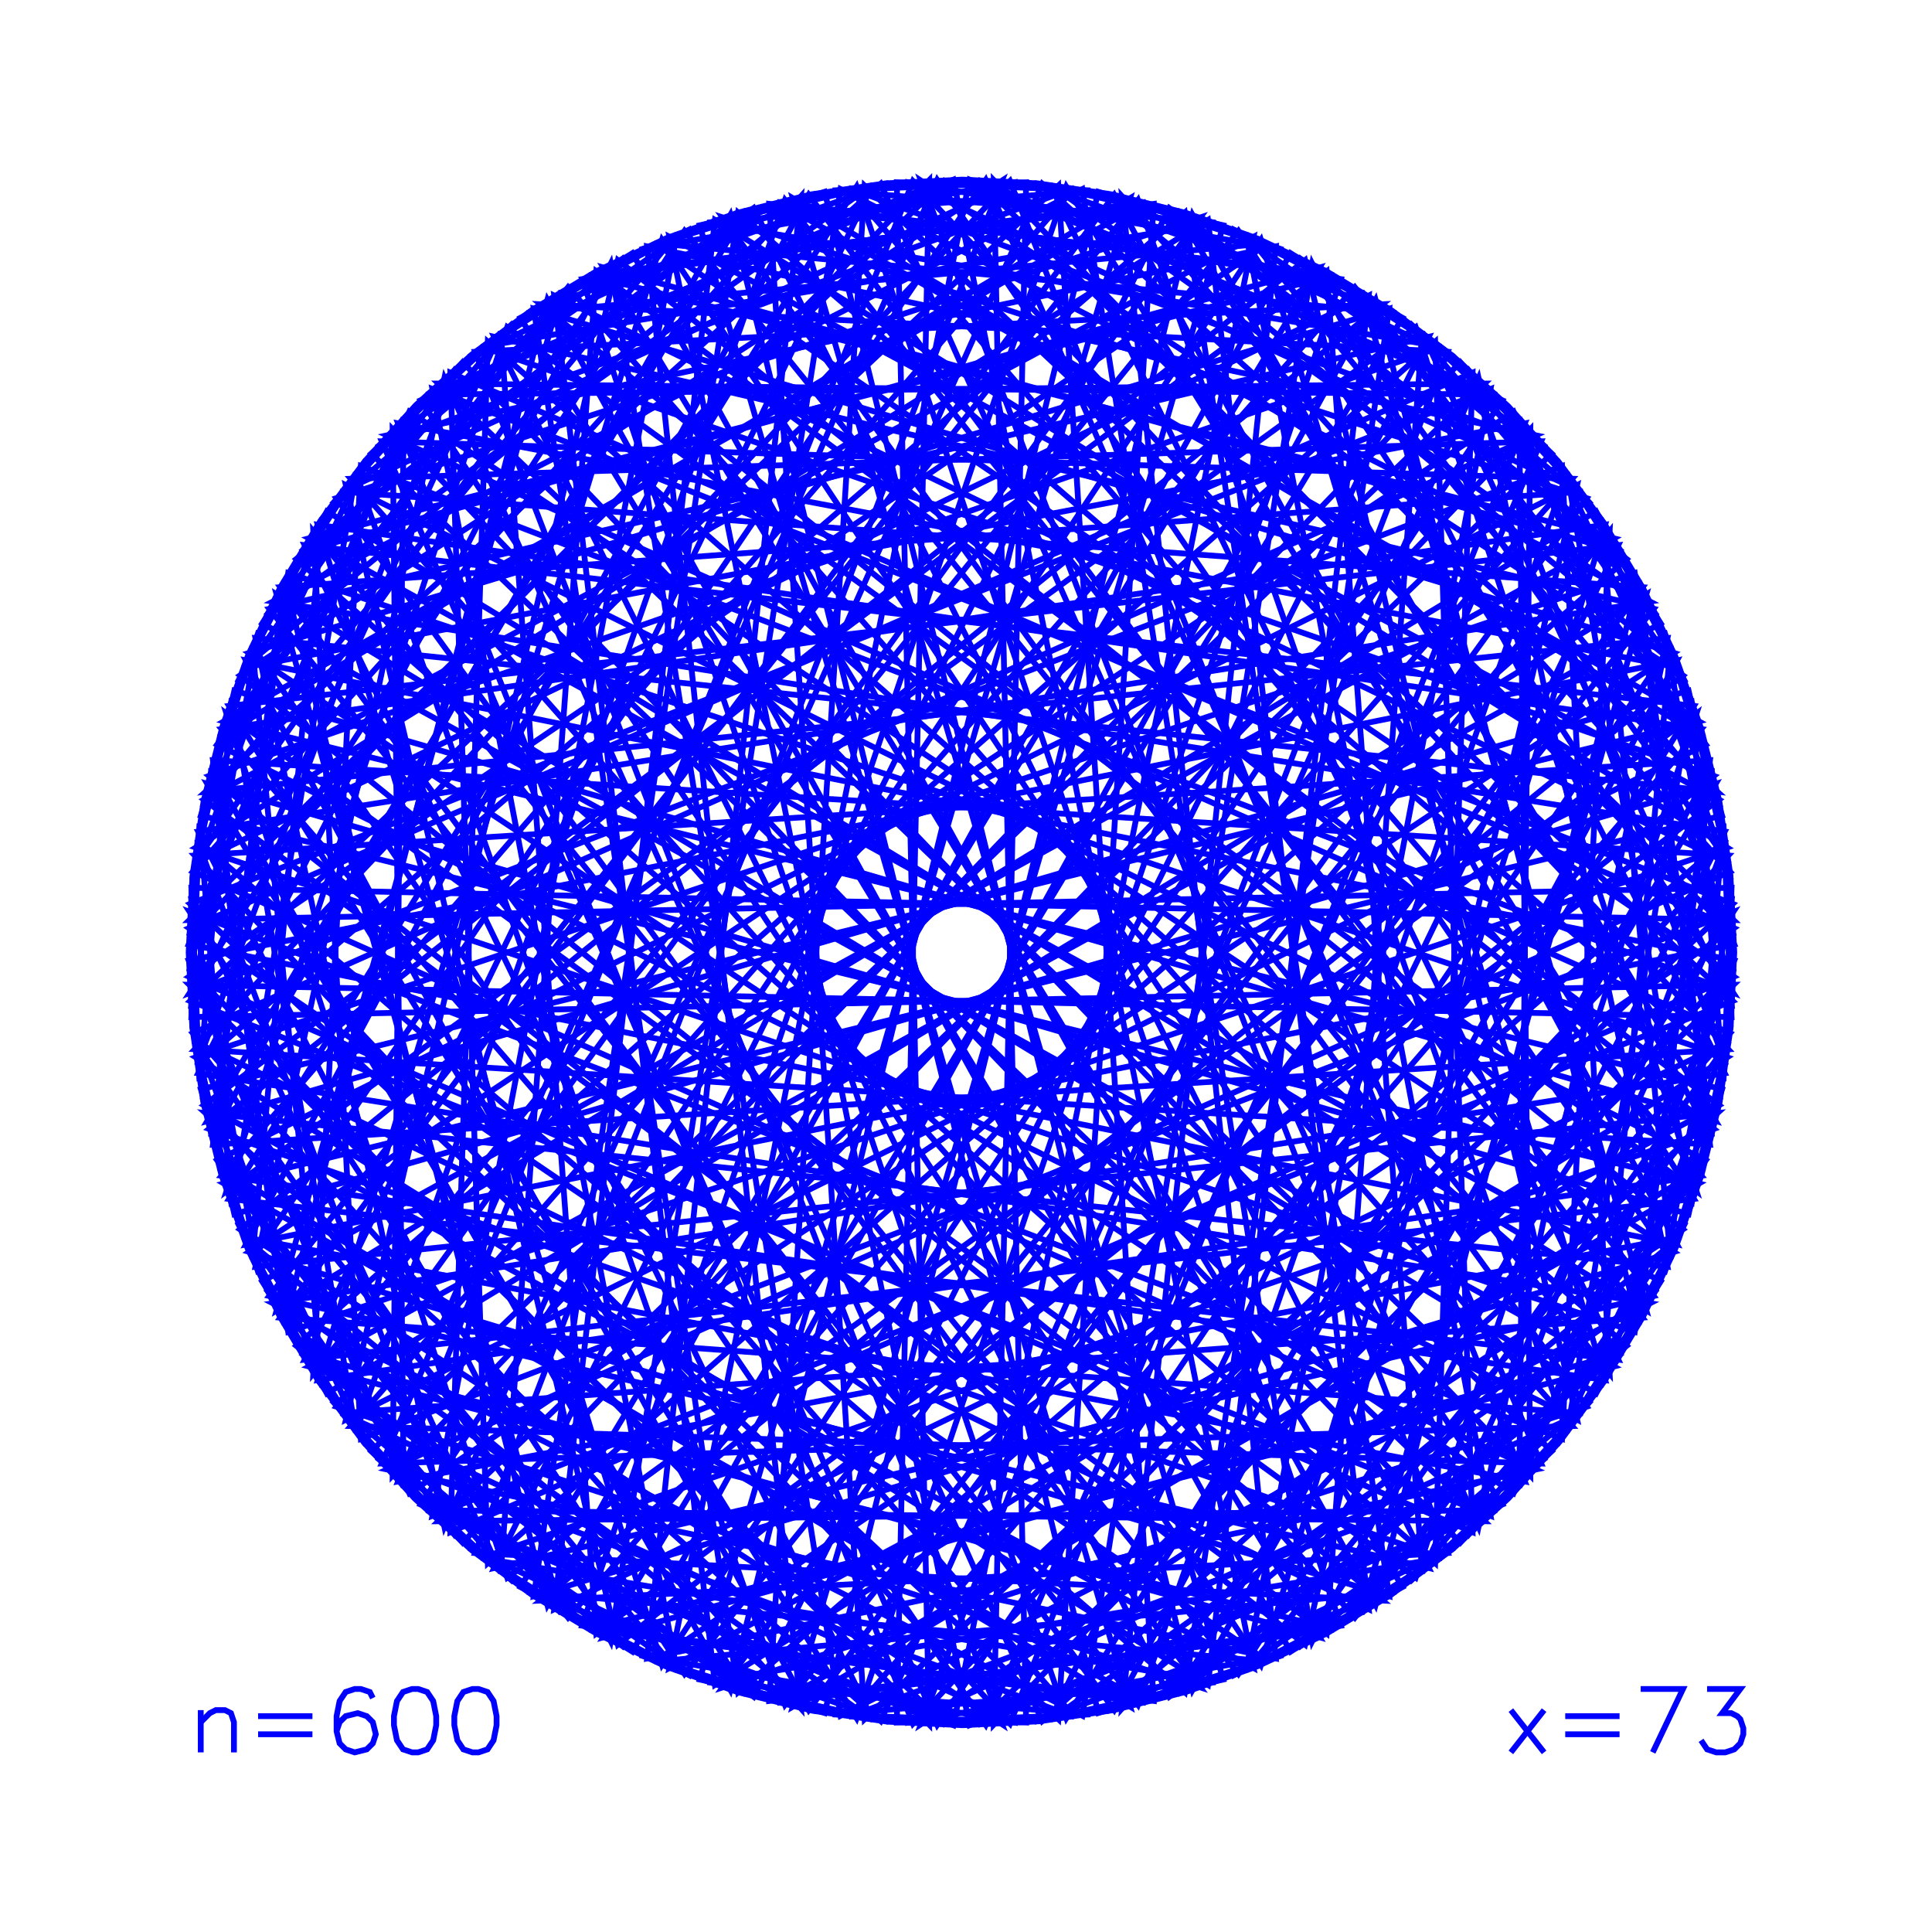 <?xml version="1.0" encoding="utf-8" ?>
<svg xmlns="http://www.w3.org/2000/svg" xmlns:cc="http://creativecommons.org/ns" xmlns:dc="http://purl.org/dc/elements/1.1/" xmlns:ev="http://www.w3.org/2001/xml-events" xmlns:inkscape="http://www.inkscape.org/namespaces/inkscape" xmlns:rdf="http://www.w3.org/1999/02/22-rdf-syntax-ns" xmlns:sodipodi="http://sodipodi.sourceforge.net/DTD/sodipodi-0.dtd" xmlns:xlink="http://www.w3.org/1999/xlink" baseProfile="tiny" height="10.0cm" version="1.2" viewBox="0 0 377.953 377.953" width="10.0cm">
  <defs/>
  <g fill="none" id="layer1" inkscape:groupmode="layer" inkscape:label="1" stroke="#0000ff" stroke-width="1.134" style="display:inline">
    <polygon points="130.454,326.082 144.329,331.028 158.99,334.673 173.566,336.801 188.28,337.5 203.367,336.726 217.932,334.526 232.213,330.918 246.076,325.938 259.388,319.632 272.023,312.061 284.154,303.056 295.058,293.153 305.187,281.944 313.937,270.094 321.493,257.45 327.782,244.13 332.854,229.899 336.408,215.604 338.554,201.031 339.272,186.319 338.517,171.23 336.334,156.663 332.745,142.377 327.782,128.508 321.493,115.188 313.727,102.229 304.948,90.401 295.058,79.484 284.154,69.582 272.337,60.787 259.388,53.006 246.076,46.7 232.213,41.72 217.561,38.038 202.991,35.874 188.28,35.138 173.19,35.874 158.62,38.038 144.329,41.61 130.454,46.556 116.793,53.006 104.158,60.577 92.319,69.342 81.39,79.218 71.474,90.11 62.664,101.915 54.867,114.855 48.544,128.159 43.547,142.016 39.847,156.663 37.664,171.23 36.909,186.319 37.627,201.031 39.773,215.604 43.327,229.899 48.399,244.13 54.688,257.45 62.244,270.094 71.234,282.236 81.123,293.153 92.319,303.296 104.158,312.061 116.793,319.632"/>
    <polygon points="141.373,330.101 310.399,97.457 141.373,42.537 310.399,275.181"/>
    <line x1="148.962" x2="148.962" y1="332.349" y2="332.349"/>
    <polygon points="156.658,334.196 126.6,48.208 300.44,85.159 37.738,202.122"/>
    <line x1="188.091" x2="188.091" y1="337.5" y2="337.5"/>
    <polygon points="196.003,337.293 92.949,68.829 270.43,59.528 46.951,240.497"/>
    <polygon points="197.583,337.202 38.102,167.371 334.522,148.722 320.572,259.151 269.097,58.672 123.721,323.112 91.724,302.806 159.762,334.822 47.526,241.972 298.297,289.81 197.583,35.436 38.102,205.267 334.522,223.916 320.572,113.487 269.097,313.965 123.721,49.526 91.724,69.832 159.762,37.816 47.526,130.665 298.297,82.828"/>
    <polygon points="199.163,337.094 66.72,276.457 321.327,257.76 158.208,38.12 48.116,243.441 339.263,184.736 297.207,81.68 299.375,288.65 90.51,70.847 64.859,98.743 122.292,50.208 37.911,168.943 267.756,57.831 236.311,329.604 38.308,206.837 319.802,112.103 334.908,222.381 233.3,42.056 161.319,335.111 125.157,323.778"/>
    <line x1="227.219" x2="227.219" y1="332.349" y2="332.349"/>
    <polygon points="234.808,330.101 65.782,97.457 234.808,42.537 65.782,275.181"/>
    <line x1="263.681" x2="263.681" y1="317.246" y2="317.246"/>
    <polygon points="285.672,301.79 311.322,273.895 253.889,322.43 338.27,203.695 108.425,314.807 139.87,43.034 337.873,165.801 56.38,260.534 41.273,150.257 142.881,330.582 214.862,37.527 251.024,48.86 177.018,35.544 309.461,96.181 54.854,114.878 217.973,334.517 328.065,129.196 36.918,187.902 78.974,290.958 76.807,83.988"/>
    <line x1="294.992" x2="294.992" y1="293.22" y2="293.22"/>
    <polygon points="297.207,290.958 299.375,83.988 90.51,301.79 64.859,273.895 122.292,322.43 37.911,203.695 267.756,314.807 236.311,43.034 38.308,165.801 319.802,260.534 334.908,150.257 233.3,330.582 161.319,37.527 125.157,48.86 199.163,35.544 66.72,96.181 321.327,114.878 158.208,334.517 48.116,129.196 339.263,187.902"/>
    <polygon points="304.578,282.685 336.594,214.647 243.744,326.884 291.581,76.113 37.208,176.826 207.039,336.308 225.688,39.887 115.258,53.838 315.737,105.312 51.298,250.689 71.603,282.685 39.587,214.647 132.437,326.884 84.6,76.113 338.973,176.826 169.143,336.308 150.493,39.887 260.923,53.838 60.444,105.312 324.883,250.689"/>
    <polygon points="305.58,281.46 314.882,103.98 133.912,327.459 37.117,178.407"/>
    <polygon points="314.882,268.658 133.912,45.179 37.117,194.231 305.58,91.177"/>
    <line x1="319.017" x2="319.017" y1="261.909" y2="261.909"/>
    <line x1="334.12" x2="334.12" y1="225.447" y2="225.447"/>
    <polygon points="337.41,209.969 256.725,51.615 211.74,335.639 53.387,254.954"/>
    <polygon points="337.41,162.669 256.725,321.022 211.74,36.999 53.387,117.684"/>
    <line x1="334.12" x2="334.12" y1="147.19" y2="147.19"/>
    <polygon points="329.79,133.621 286.875,71.876 337.65,208.404 144.394,41.59 104.428,312.241 327.459,244.904 80.076,80.543 36.943,183.153 181.76,35.27 175.44,336.97 213.303,335.383 138.372,329.091 281.996,304.798 40.904,220.841 255.311,50.904 308.511,277.723 42.479,145.663 109.775,57.004 54.113,256.361 312.233,100.038"/>
    <polygon points="327.459,127.734 80.076,292.095 36.943,189.485 181.76,337.367 175.44,35.668 213.303,37.255 138.372,43.547 281.996,67.839 40.904,151.797 255.311,321.734 308.511,94.915 42.479,226.975 109.775,315.634 54.113,116.277 312.233,272.6 329.79,239.016 286.875,300.762 337.65,164.234 144.394,331.048 104.428,60.397"/>
    <polygon points="326.201,124.828 289.25,298.668 172.288,35.966 40.213,154.887"/>
    <polygon points="322.068,116.277 63.948,272.6 46.391,239.016 89.306,300.762 38.531,164.234 231.787,331.048 271.753,60.397 48.722,127.734 296.105,292.095 339.238,189.485 194.421,337.367 200.741,35.668 162.878,37.255 237.809,43.547 94.185,67.839 335.277,151.797 120.87,321.734 67.67,94.915 333.702,226.975 266.406,315.634"/>
    <line x1="319.017" x2="319.017" y1="110.728" y2="110.728"/>
    <polygon points="317.406,108.003 118.049,52.342 274.372,310.461 240.788,328.018 302.534,285.104 166.006,335.878 332.819,142.623 62.169,102.657 129.506,325.687 293.866,78.304 191.257,35.171 339.139,179.988 37.44,173.668 39.027,211.531 45.319,136.601 69.611,280.225 153.568,39.132 323.505,253.539 96.687,306.739 228.746,40.707"/>
    <line x1="294.992" x2="294.992" y1="79.418" y2="79.418"/>
    <polygon points="289.25,73.969 172.288,336.672 40.213,217.751 326.201,247.81"/>
    <polygon points="288.068,72.916 280.75,305.775 57.963,109.362 145.912,41.141 40.55,219.298 330.334,135.108 338.601,172.091 313.13,101.343 326.838,246.36 183.342,35.212 74.688,286.297 307.547,278.979 111.133,56.191 42.912,144.141 221.07,38.779 136.88,328.562 173.863,336.829 103.114,311.358 248.132,325.066 36.984,181.57"/>
    <line x1="263.681" x2="263.681" y1="55.392" y2="55.392"/>
    <polygon points="231.787,41.59 271.753,312.241 48.722,244.904 296.105,80.543 339.238,183.153 194.421,35.27 200.741,336.97 162.878,335.383 237.809,329.091 94.185,304.798 335.277,220.841 120.87,50.904 67.67,277.723 333.702,145.663 266.406,57.004 322.068,256.361 63.948,100.038 46.391,133.621 89.306,71.876 38.531,208.404"/>
    <line x1="227.219" x2="227.219" y1="40.289" y2="40.289"/>
    <line x1="188.091" x2="188.091" y1="35.138" y2="35.138"/>
    <polygon points="164.441,36.999 322.794,117.684 38.771,162.669 119.456,321.022"/>
    <polygon points="156.658,38.441 126.6,324.43 300.44,287.479 37.738,170.516"/>
    <line x1="148.962" x2="148.962" y1="40.289" y2="40.289"/>
    <polygon points="119.456,51.615 164.441,335.639 322.794,254.954 38.771,209.969"/>
    <line x1="112.5" x2="112.5" y1="55.392" y2="55.392"/>
    <polygon points="105.751,59.528 329.23,240.497 180.178,337.293 283.232,68.829"/>
    <polygon points="100.514,63.087 51.979,120.52 170.714,36.14 59.603,265.985 331.375,234.54 208.608,36.536 113.875,318.03 224.152,333.136 43.827,231.528 336.882,159.547 325.55,123.385 338.866,197.391 278.228,64.948 259.531,319.555 39.892,156.437 245.213,46.345 186.507,337.492 83.452,295.435 290.421,297.603 72.619,88.738"/>
    <polygon points="99.228,64.011 44.309,233.036 276.953,64.011 331.872,233.036"/>
    <polygon points="95.431,66.862 318.219,263.276 230.269,331.497 335.631,153.34 45.847,237.53 37.58,200.546 63.052,271.295 49.343,126.278 192.839,337.425 301.493,86.341 68.634,93.659 265.048,316.447 333.269,228.497 155.111,333.859 239.301,44.075 202.318,35.809 273.067,61.28 128.049,47.572 339.197,191.068 88.113,299.721"/>
    <polygon points="88.113,72.916 95.431,305.775 318.219,109.362 230.269,41.141 335.631,219.298 45.847,135.108 37.58,172.091 63.052,101.343 49.343,246.36 192.839,35.212 301.493,286.297 68.634,278.979 265.048,56.191 333.269,144.141 155.111,38.779 239.301,328.562 202.318,336.829 273.067,311.358 128.049,325.066 339.197,181.57"/>
    <line x1="81.189" x2="81.189" y1="79.418" y2="79.418"/>
    <polygon points="75.741,85.159 338.443,202.122 219.523,334.196 249.581,48.208"/>
    <polygon points="69.611,92.413 153.568,333.506 323.505,119.099 96.687,65.899 228.746,331.931 317.406,264.635 118.049,320.296 274.372,62.177 240.788,44.62 302.534,87.534 166.006,36.76 332.819,230.015 62.169,269.981 129.506,46.951 293.866,294.334 191.257,337.467 339.139,192.65 37.44,198.969 39.027,161.107 45.319,236.037"/>
    <line x1="57.164" x2="57.164" y1="110.728" y2="110.728"/>
    <polygon points="49.98,124.828 86.931,298.668 203.893,35.966 335.968,154.887"/>
    <polygon points="46.951,132.14 196.003,35.345 92.949,303.809 270.43,313.11"/>
    <polygon points="44.806,138.098 167.573,336.101 262.306,54.608 152.029,39.502 332.354,141.11 39.299,213.091 50.631,249.253 37.315,175.247 97.953,307.69 116.65,53.083 336.289,216.201 130.968,326.293 189.674,35.146 292.729,77.202 85.76,75.035 303.562,283.9 275.667,309.551 324.202,252.118 205.467,336.498 316.578,106.653"/>
    <polygon points="44.309,139.601 276.953,308.627 331.872,139.601 99.228,308.627"/>
    <line x1="42.061" x2="42.061" y1="147.19" y2="147.19"/>
    <line x1="36.909" x2="36.909" y1="186.319" y2="186.319"/>
    <polygon points="36.984,191.068 288.068,299.721 280.75,66.862 57.963,263.276 145.912,331.497 40.55,153.34 330.334,237.53 338.601,200.546 313.13,271.295 326.838,126.278 183.342,337.425 74.688,86.341 307.547,93.659 111.133,316.447 42.912,228.497 221.07,333.859 136.88,44.075 173.863,35.809 103.114,61.28 248.132,47.572"/>
    <polygon points="37.042,192.65 338.741,198.969 337.154,161.107 330.862,236.037 306.57,92.413 222.613,333.506 52.676,119.099 279.495,65.899 147.435,331.931 58.776,264.635 258.132,320.296 101.809,62.177 135.393,44.62 73.647,87.534 210.175,36.76 43.362,230.015 314.012,269.981 246.676,46.951 82.315,294.334 184.924,337.467"/>
    <line x1="42.061" x2="42.061" y1="225.447" y2="225.447"/>
    <polygon points="49.98,247.81 86.931,73.969 203.893,336.672 335.968,217.751"/>
    <polygon points="51.979,252.118 170.714,336.498 59.603,106.653 331.375,138.098 208.608,336.101 113.875,54.608 224.152,39.502 43.827,141.11 336.882,213.091 325.55,249.253 338.866,175.247 278.228,307.69 259.531,53.083 39.892,216.201 245.213,326.293 186.507,35.146 83.452,77.202 290.421,75.035 72.619,283.9 100.514,309.551"/>
    <polygon points="54.854,257.76 217.973,38.12 328.065,243.441 36.918,184.736 78.974,81.68 76.807,288.65 285.672,70.847 311.322,98.743 253.889,50.208 338.27,168.943 108.425,57.831 139.87,329.604 337.873,206.837 56.38,112.103 41.273,222.381 142.881,42.056 214.862,335.111 251.024,323.778 177.018,337.094 309.461,276.457"/>
    <line x1="57.164" x2="57.164" y1="261.909" y2="261.909"/>
    <polygon points="61.299,268.658 242.269,45.179 339.065,194.231 70.601,91.177"/>
    <polygon points="70.601,281.46 61.299,103.98 242.269,327.459 339.065,178.407"/>
    <polygon points="73.647,285.104 210.175,335.878 43.362,142.623 314.012,102.657 246.676,325.687 82.315,78.304 184.924,35.171 37.042,179.988 338.741,173.668 337.154,211.531 330.862,136.601 306.57,280.225 222.613,39.132 52.676,253.539 279.495,306.739 147.435,40.707 58.776,108.003 258.132,52.342 101.809,310.461 135.393,328.018"/>
    <polygon points="75.741,287.479 338.443,170.516 219.523,38.441 249.581,324.43"/>
    <polygon points="77.884,289.81 178.598,35.436 338.079,205.267 41.659,223.916 55.609,113.487 107.084,313.965 252.46,49.526 284.457,69.832 216.419,37.816 328.655,130.665 77.884,82.828 178.598,337.202 338.079,167.371 41.659,148.722 55.609,259.151 107.084,58.672 252.46,323.112 284.457,302.806 216.419,334.822 328.655,241.972"/>
    <line x1="81.189" x2="81.189" y1="293.22" y2="293.22"/>
    <polygon points="84.6,296.525 338.973,195.812 169.143,36.33 150.493,332.75 260.923,318.8 60.444,267.326 324.883,121.949 304.578,89.952 336.594,157.99 243.744,45.754 291.581,296.525 37.208,195.812 207.039,36.33 225.688,332.75 115.258,318.8 315.737,267.326 51.298,121.949 71.603,89.952 39.587,157.99 132.437,45.754"/>
    <polygon points="85.76,297.603 303.562,88.738 275.667,63.087 324.202,120.52 205.467,36.14 316.578,265.985 44.806,234.54 167.573,36.536 262.306,318.03 152.029,333.136 332.354,231.528 39.299,159.547 50.631,123.385 37.315,197.391 97.953,64.948 116.65,319.555 336.289,156.437 130.968,46.345 189.674,337.492 292.729,295.435"/>
    <polygon points="105.751,313.11 329.23,132.14 180.178,35.345 283.232,303.809"/>
    <line x1="112.5" x2="112.5" y1="317.246" y2="317.246"/>
    <polygon points="92.421,342.815 93.602,342.815 95.374,342.224 96.555,340.453 97.146,337.5 97.146,335.728 96.555,332.776 95.374,331.004 93.602,330.413 92.421,330.413 90.65,331.004 89.469,332.776 88.878,335.728 88.878,337.5 89.469,340.453 90.65,342.224"/>
    <polygon points="80.61,330.413 78.839,331.004 77.657,332.776 77.067,335.728 77.067,337.5 77.657,340.453 78.839,342.224 80.61,342.815 81.791,342.815 83.563,342.224 84.744,340.453 85.335,337.5 85.335,335.728 84.744,332.776 83.563,331.004 81.791,330.413"/>
    <polyline points="72.933,332.185 72.343,331.004 70.571,330.413 69.39,330.413 67.618,331.004 66.437,332.776 65.847,335.728 65.847,338.681 66.437,341.043 67.618,342.224 69.39,342.815 71.752,342.224 72.933,341.043 73.524,339.272 72.933,336.909 71.752,335.728 69.98,335.138 67.618,335.728 66.437,336.909 65.847,338.681"/>
    <line x1="61.122" x2="50.492" y1="339.272" y2="339.272"/>
    <line x1="50.492" x2="61.122" y1="335.728" y2="335.728"/>
    <polyline points="45.768,342.815 45.768,336.909 45.177,335.138 43.996,334.547 42.224,334.547 41.043,335.138 39.272,336.909"/>
    <line x1="39.272" x2="39.272" y1="334.547" y2="342.815"/>
    <line x1="295.571" x2="302.067" y1="342.815" y2="334.547"/>
    <line x1="306.201" x2="316.831" y1="335.728" y2="335.728"/>
    <line x1="316.831" x2="306.201" y1="339.272" y2="339.272"/>
    <line x1="302.067" x2="295.571" y1="342.815" y2="334.547"/>
    <polyline points="320.965,330.413 329.232,330.413 323.327,342.815"/>
    <polyline points="332.776,340.453 333.957,342.224 335.728,342.815 337.5,342.815 339.272,342.224 340.453,341.043 341.043,339.272 341.043,338.091 340.453,336.319 339.862,335.728 338.681,335.138 336.909,335.138 340.453,330.413 333.957,330.413"/>
  </g>
</svg>
